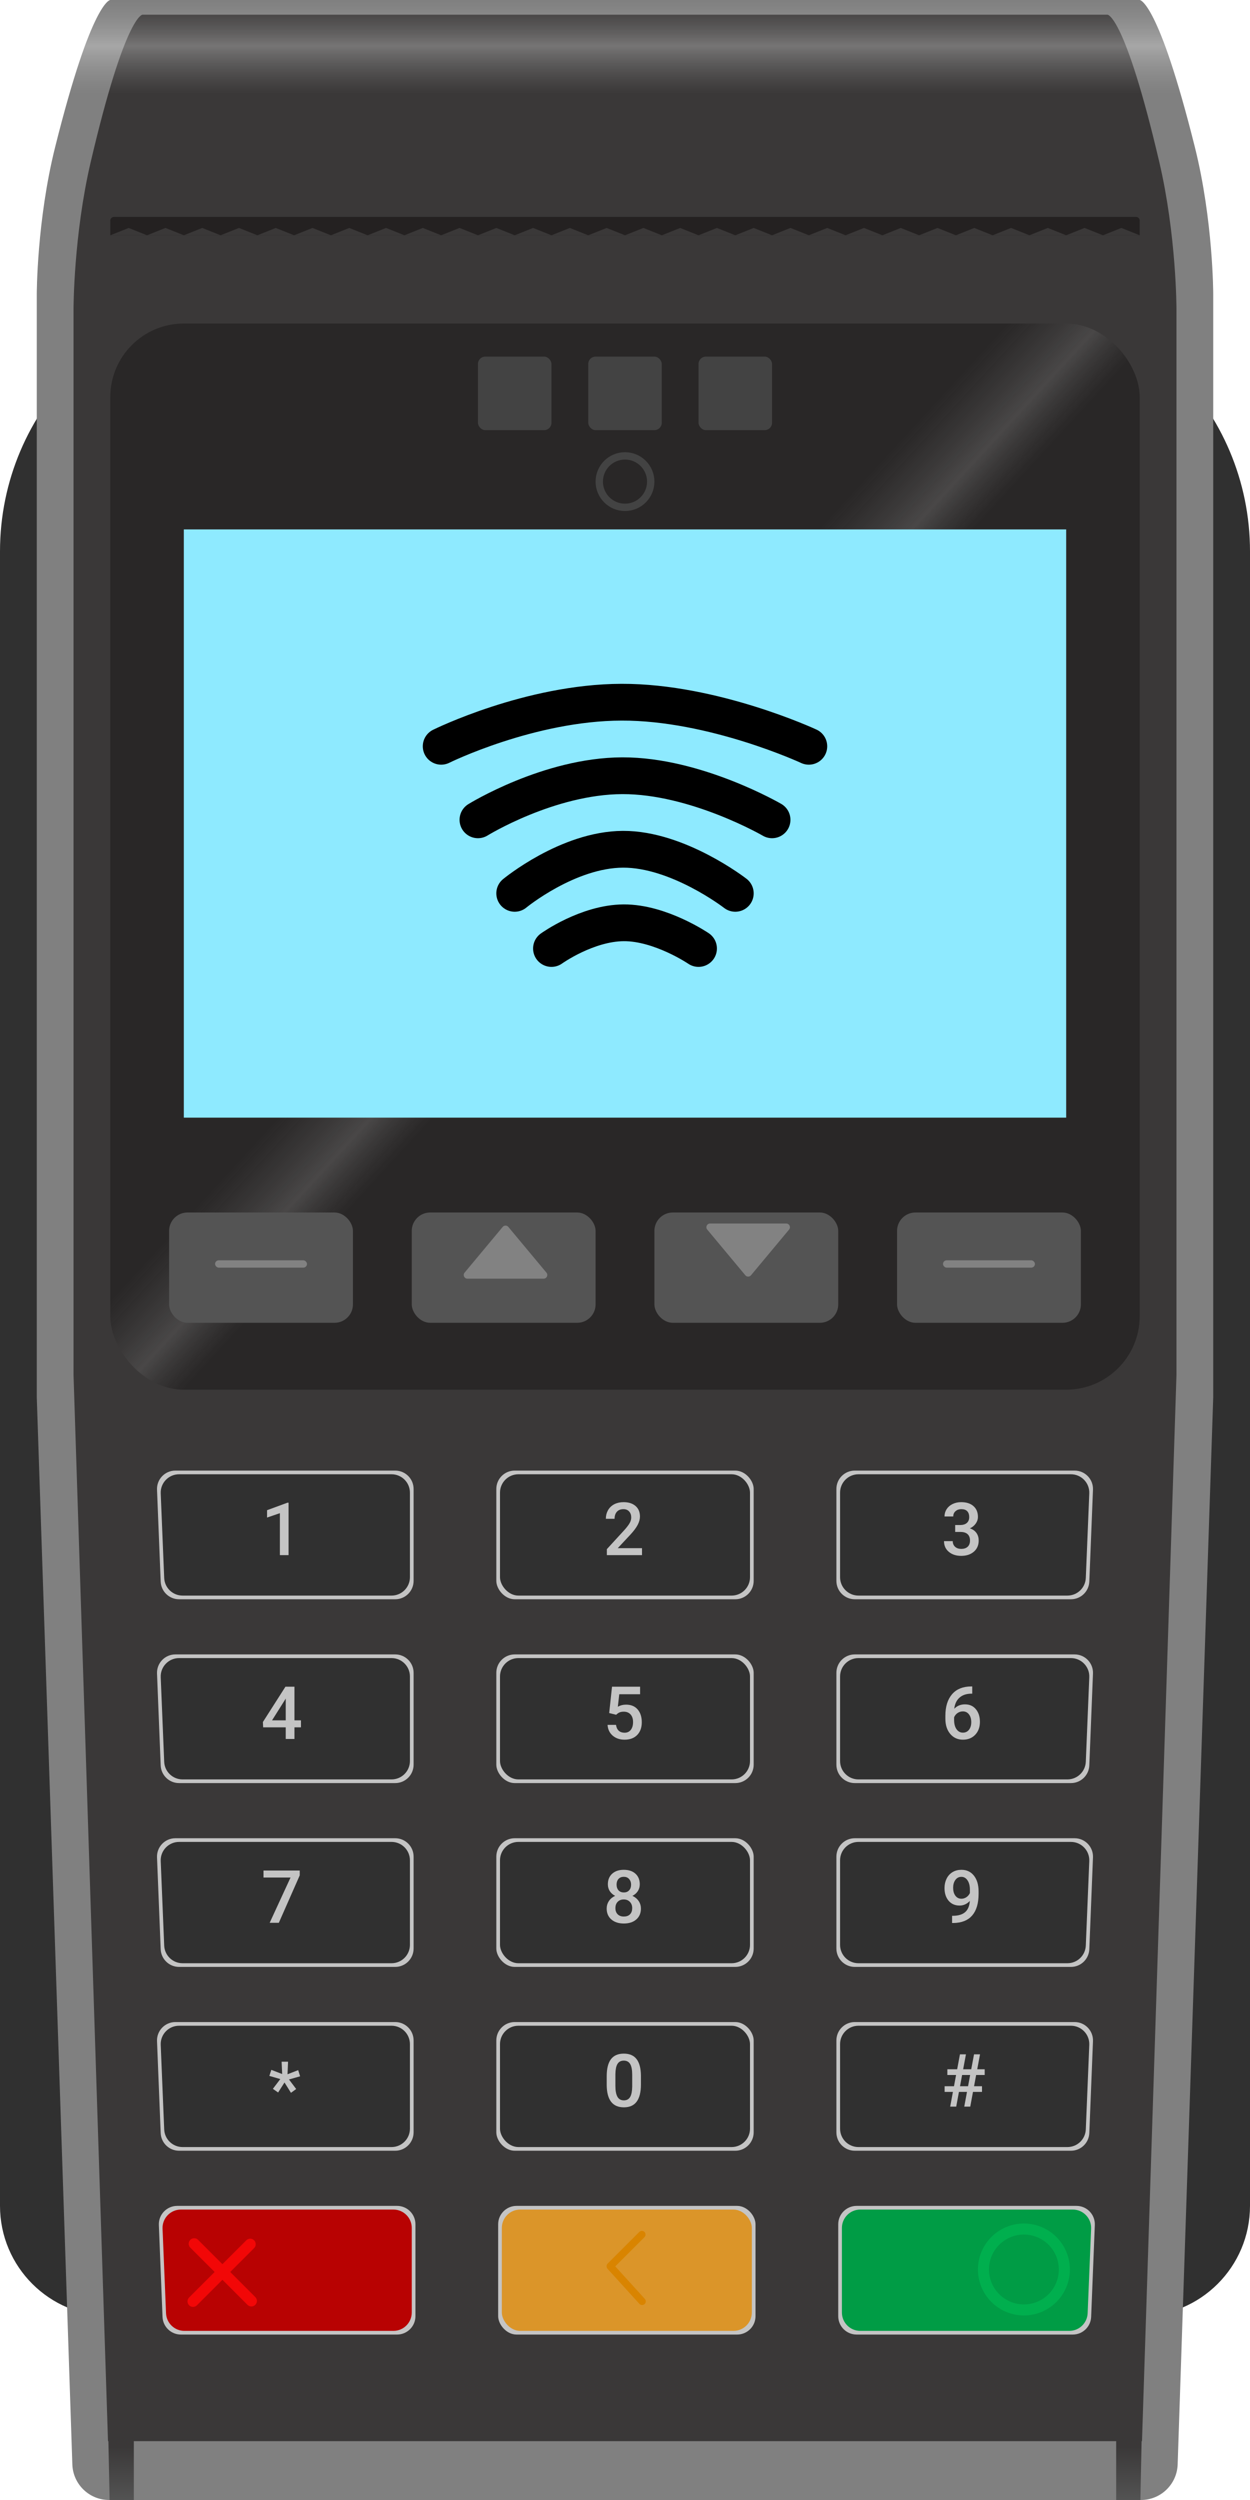 <svg width="340" height="680" viewBox="0 0 340 680" fill="none" xmlns="http://www.w3.org/2000/svg">
<path d="M0 150C0 111.34 31.34 80 70 80H270C308.66 80 340 111.34 340 150V600C340 616.569 326.569 630 310 630H30C13.431 630 0 616.569 0 600V150Z" fill="#303030"/>
<path fill-rule="evenodd" clip-rule="evenodd" d="M310 0H30C30 0 25 0 15 40C10 60 10 80 10 80V380L19.678 670.333C19.857 675.723 24.279 680 29.672 680H310.328C315.721 680 320.143 675.723 320.322 670.333L330 380V80C330 80 330 60 325 40C315 0 310 0 310 0Z" fill="#808080"/>
<g filter="url(#filter0_d)">
<path fill-rule="evenodd" clip-rule="evenodd" d="M301.25 0H38.75C38.75 0 34.062 0 24.688 40C20 60 20 80 20 80V370L29.375 660H310.625L320 370V80C320 80 320 60 315.312 40C305.938 0 301.25 0 301.25 0Z" fill="#3A3838"/>
</g>
<path fill-rule="evenodd" clip-rule="evenodd" d="M29.4 660H36.4V680H29.812L29.4 660ZM310.6 660H303.6V680H310.188L310.6 660Z" fill="url(#paint0_linear)"/>
<path d="M30 0H310C310 0 315 0 325 40C330 60 330 80 330 80H10C10 80 10 60 15 40C25 0 30 0 30 0Z" fill="url(#paint1_linear)" fill-opacity="0.55"/>
<rect x="30" y="88" width="280" height="290" rx="20" fill="#292727"/>
<rect x="30" y="88" width="280" height="290" rx="20" fill="url(#paint2_linear)" fill-opacity="0.25"/>
<rect x="50" y="144" width="240" height="160" fill="#8EEAFF"/>
<g filter="url(#filter1_di)">
<rect x="46" y="325" width="50" height="30" rx="5" fill="#545454"/>
</g>
<g filter="url(#filter2_d)">
<rect x="58.5" y="342" width="25" height="2" rx="1" fill="#828282"/>
</g>
<g filter="url(#filter3_di)">
<rect x="244" y="325" width="50" height="30" rx="5" fill="#545454"/>
</g>
<g filter="url(#filter4_d)">
<rect x="256.5" y="342" width="25" height="2" rx="1" fill="#828282"/>
</g>
<g filter="url(#filter5_di)">
<rect x="112" y="325" width="50" height="30" rx="5" fill="#545454"/>
</g>
<g filter="url(#filter6_d)">
<path d="M136.732 332.922C137.132 332.442 137.868 332.442 138.268 332.922L148.633 345.36C149.176 346.011 148.713 347 147.865 347H127.135C126.287 347 125.824 346.011 126.367 345.36L136.732 332.922Z" fill="#828282"/>
</g>
<g filter="url(#filter7_di)">
<rect x="178" y="325" width="50" height="30" rx="5" fill="#545454"/>
</g>
<g filter="url(#filter8_d)">
<path d="M204.268 346.078C203.868 346.558 203.132 346.558 202.732 346.078L192.367 333.64C191.824 332.989 192.287 332 193.135 332H213.865C214.713 332 215.176 332.989 214.633 333.64L204.268 346.078Z" fill="#828282"/>
</g>
<rect x="190" y="97" width="20" height="20" rx="2" fill="#434343"/>
<rect x="160" y="97" width="20" height="20" rx="2" fill="#434343"/>
<rect x="130" y="97" width="20" height="20" rx="2" fill="#434343"/>
<circle cx="170" cy="131" r="7" stroke="#434343" stroke-width="2"/>
<path d="M30 60C30 59.448 30.448 59 31 59H309C309.552 59 310 59.448 310 60V64H30V60Z" fill="#242121"/>
<path fill-rule="evenodd" clip-rule="evenodd" d="M40 64L35 62L30 64H40ZM50 64L45 62L40 64H50ZM60 64H50L55 62L60 64ZM70 64H60L65 62L70 64ZM80 64L75 62L70 64H80ZM90 64L85 62L80 64H90ZM100 64L95 62L90 64H100ZM110 64H100L105 62L110 64ZM120 64H110L115 62L120 64ZM130 64H120L125 62L130 64ZM140 64L135 62L130 64H140ZM150 64L145 62L140 64H150ZM160 64L155 62L150 64H160ZM170 64H160L165 62L170 64ZM180 64L175 62L170 64H180ZM190 64L185 62L180 64H190ZM200 64H190L195 62L200 64ZM210 64H200L205 62L210 64ZM220 64H210L215 62L220 64ZM230 64L225 62L220 64H230ZM240 64L235 62L230 64H240ZM250 64L245 62L240 64H250ZM260 64H250L255 62L260 64ZM270 64H260L265 62L270 64ZM280 64H270L275 62L280 64ZM290 64L285 62L280 64H290ZM300 64H290L295 62L300 64ZM300 64H310L305 62L300 64Z" fill="#3A3838"/>
<g filter="url(#filter9_d)">
<path d="M42.708 404.2C42.594 401.362 44.864 399 47.704 399H107.5C110.261 399 112.5 401.239 112.5 404V429C112.5 431.761 110.261 434 107.5 434H48.704C46.02 434 43.815 431.881 43.708 429.2L42.708 404.2Z" fill="#C4C4C4"/>
<path d="M43.715 405.206C43.597 402.366 45.868 400 48.71 400H106.5C109.261 400 111.5 402.239 111.5 405V428C111.5 430.761 109.261 433 106.5 433H49.658C46.977 433 44.773 430.885 44.662 428.206L43.715 405.206Z" fill="#303030"/>
</g>
<g filter="url(#filter10_d)">
<path d="M297.292 404.2C297.405 401.362 295.136 399 292.296 399H232.5C229.739 399 227.5 401.239 227.5 404V429C227.5 431.761 229.739 434 232.5 434H291.296C293.98 434 296.185 431.881 296.292 429.2L297.292 404.2Z" fill="#C4C4C4"/>
<path d="M296.285 405.206C296.402 402.366 294.132 400 291.29 400H233.5C230.739 400 228.5 402.239 228.5 405V428C228.5 430.761 230.739 433 233.5 433H290.342C293.023 433 295.227 430.885 295.338 428.206L296.285 405.206Z" fill="#303030"/>
</g>
<g filter="url(#filter11_d)">
<rect x="135" y="399" width="70" height="35" rx="5" fill="#C4C4C4"/>
<rect x="136" y="400" width="68" height="33" rx="5" fill="#303030"/>
</g>
<g filter="url(#filter12_d)">
<path d="M42.708 454.2C42.594 451.362 44.864 449 47.704 449H107.5C110.261 449 112.5 451.239 112.5 454V479C112.5 481.761 110.261 484 107.5 484H48.704C46.02 484 43.815 481.881 43.708 479.2L42.708 454.2Z" fill="#C4C4C4"/>
<path d="M43.715 455.206C43.597 452.366 45.868 450 48.71 450H106.5C109.261 450 111.5 452.239 111.5 455V478C111.5 480.761 109.261 483 106.5 483H49.658C46.977 483 44.773 480.885 44.662 478.206L43.715 455.206Z" fill="#303030"/>
</g>
<g filter="url(#filter13_d)">
<path d="M297.292 454.2C297.405 451.362 295.136 449 292.296 449H232.5C229.739 449 227.5 451.239 227.5 454V479C227.5 481.761 229.739 484 232.5 484H291.296C293.98 484 296.185 481.881 296.292 479.2L297.292 454.2Z" fill="#C4C4C4"/>
<path d="M296.285 455.206C296.402 452.366 294.132 450 291.29 450H233.5C230.739 450 228.5 452.239 228.5 455V478C228.5 480.761 230.739 483 233.5 483H290.342C293.023 483 295.227 480.885 295.338 478.206L296.285 455.206Z" fill="#303030"/>
</g>
<g filter="url(#filter14_d)">
<rect x="135" y="449" width="70" height="35" rx="5" fill="#C4C4C4"/>
<rect x="136" y="450" width="68" height="33" rx="5" fill="#303030"/>
</g>
<g filter="url(#filter15_d)">
<path d="M42.708 504.2C42.594 501.362 44.864 499 47.704 499H107.5C110.261 499 112.5 501.239 112.5 504V529C112.5 531.761 110.261 534 107.5 534H48.704C46.02 534 43.815 531.881 43.708 529.2L42.708 504.2Z" fill="#C4C4C4"/>
<path d="M43.715 505.206C43.597 502.366 45.868 500 48.71 500H106.5C109.261 500 111.5 502.239 111.5 505V528C111.5 530.761 109.261 533 106.5 533H49.658C46.977 533 44.773 530.885 44.662 528.206L43.715 505.206Z" fill="#303030"/>
</g>
<g filter="url(#filter16_d)">
<path d="M297.292 504.2C297.405 501.362 295.136 499 292.296 499H232.5C229.739 499 227.5 501.239 227.5 504V529C227.5 531.761 229.739 534 232.5 534H291.296C293.98 534 296.185 531.881 296.292 529.2L297.292 504.2Z" fill="#C4C4C4"/>
<path d="M296.285 505.206C296.402 502.366 294.132 500 291.29 500H233.5C230.739 500 228.5 502.239 228.5 505V528C228.5 530.761 230.739 533 233.5 533H290.342C293.023 533 295.227 530.885 295.338 528.206L296.285 505.206Z" fill="#303030"/>
</g>
<g filter="url(#filter17_d)">
<rect x="135" y="499" width="70" height="35" rx="5" fill="#C4C4C4"/>
<rect x="136" y="500" width="68" height="33" rx="5" fill="#303030"/>
</g>
<g filter="url(#filter18_d)">
<path d="M42.708 554.2C42.594 551.362 44.864 549 47.704 549H107.5C110.261 549 112.5 551.239 112.5 554V579C112.5 581.761 110.261 584 107.5 584H48.704C46.02 584 43.815 581.881 43.708 579.2L42.708 554.2Z" fill="#C4C4C4"/>
<path d="M43.715 555.206C43.597 552.366 45.868 550 48.71 550H106.5C109.261 550 111.5 552.239 111.5 555V578C111.5 580.761 109.261 583 106.5 583H49.658C46.977 583 44.773 580.885 44.662 578.206L43.715 555.206Z" fill="#303030"/>
</g>
<g filter="url(#filter19_d)">
<path d="M297.292 554.2C297.405 551.362 295.136 549 292.296 549H232.5C229.739 549 227.5 551.239 227.5 554V579C227.5 581.761 229.739 584 232.5 584H291.296C293.98 584 296.185 581.881 296.292 579.2L297.292 554.2Z" fill="#C4C4C4"/>
<path d="M296.285 555.206C296.402 552.366 294.132 550 291.29 550H233.5C230.739 550 228.5 552.239 228.5 555V578C228.5 580.761 230.739 583 233.5 583H290.342C293.023 583 295.227 580.885 295.338 578.206L296.285 555.206Z" fill="#303030"/>
</g>
<g filter="url(#filter20_d)">
<rect x="135" y="549" width="70" height="35" rx="5" fill="#C4C4C4"/>
<rect x="136" y="550" width="68" height="33" rx="5" fill="#303030"/>
</g>
<g filter="url(#filter21_d)">
<path d="M43.208 604.2C43.094 601.362 45.364 599 48.204 599H108C110.761 599 113 601.239 113 604V629C113 631.761 110.761 634 108 634H49.204C46.52 634 44.315 631.881 44.208 629.2L43.208 604.2Z" fill="#C4C4C4"/>
<path d="M44.215 605.206C44.097 602.366 46.368 600 49.21 600H107C109.761 600 112 602.239 112 605V628C112 630.761 109.761 633 107 633H50.158C47.477 633 45.273 630.885 45.162 628.206L44.215 605.206Z" fill="#B80202"/>
</g>
<g filter="url(#filter22_d)">
<path d="M297.792 604.2C297.905 601.362 295.636 599 292.796 599H233C230.239 599 228 601.239 228 604V629C228 631.761 230.239 634 233 634H291.796C294.48 634 296.685 631.881 296.792 629.2L297.792 604.2Z" fill="#C4C4C4"/>
<path d="M296.785 605.206C296.902 602.366 294.632 600 291.79 600H234C231.239 600 229 602.239 229 605V628C229 630.761 231.239 633 234 633H290.842C293.523 633 295.727 630.885 295.838 628.206L296.785 605.206Z" fill="#009C45"/>
</g>
<g filter="url(#filter23_d)">
<rect x="135.5" y="599" width="70" height="35" rx="5" fill="#C4C4C4"/>
<rect x="136.5" y="600" width="68" height="33" rx="5" fill="#DB9529"/>
</g>
<path d="M78.49 423H76.127V411.584L72.641 412.775V410.773L78.188 408.732H78.49V423Z" fill="#C4C4C4"/>
<path d="M174.625 423H165.064V421.369L169.801 416.203C170.484 415.441 170.969 414.807 171.256 414.299C171.549 413.785 171.695 413.27 171.695 412.756C171.695 412.079 171.503 411.532 171.119 411.115C170.742 410.699 170.23 410.49 169.586 410.49C168.818 410.49 168.222 410.725 167.799 411.193C167.376 411.662 167.164 412.303 167.164 413.117H164.791C164.791 412.251 164.986 411.473 165.377 410.783C165.774 410.087 166.337 409.546 167.066 409.162C167.802 408.778 168.648 408.586 169.605 408.586C170.986 408.586 172.073 408.934 172.867 409.631C173.668 410.321 174.068 411.278 174.068 412.502C174.068 413.212 173.867 413.957 173.463 414.738C173.066 415.513 172.411 416.395 171.5 417.385L168.023 421.105H174.625V423Z" fill="#C4C4C4"/>
<path d="M259.809 414.807H261.254C261.983 414.8 262.559 414.611 262.982 414.24C263.412 413.869 263.627 413.332 263.627 412.629C263.627 411.952 263.448 411.428 263.09 411.057C262.738 410.679 262.198 410.49 261.469 410.49C260.831 410.49 260.307 410.676 259.896 411.047C259.486 411.411 259.281 411.89 259.281 412.482H256.908C256.908 411.753 257.1 411.089 257.484 410.49C257.875 409.891 258.415 409.426 259.105 409.094C259.802 408.755 260.58 408.586 261.439 408.586C262.859 408.586 263.972 408.944 264.779 409.66C265.593 410.37 266 411.359 266 412.629C266 413.267 265.795 413.869 265.385 414.436C264.981 414.995 264.457 415.419 263.812 415.705C264.594 415.972 265.186 416.392 265.59 416.965C266 417.538 266.205 418.221 266.205 419.016C266.205 420.292 265.766 421.307 264.887 422.062C264.014 422.818 262.865 423.195 261.439 423.195C260.072 423.195 258.952 422.831 258.08 422.102C257.208 421.372 256.771 420.402 256.771 419.191H259.145C259.145 419.816 259.353 420.324 259.77 420.715C260.193 421.105 260.759 421.301 261.469 421.301C262.204 421.301 262.784 421.105 263.207 420.715C263.63 420.324 263.842 419.758 263.842 419.016C263.842 418.267 263.62 417.691 263.178 417.287C262.735 416.883 262.077 416.682 261.205 416.682H259.809V414.807Z" fill="#C4C4C4"/>
<path d="M80.092 467.932H81.859V469.836H80.092V473H77.719V469.836H71.576L71.508 468.391L77.641 458.781H80.092V467.932ZM73.998 467.932H77.719V461.994L77.543 462.307L73.998 467.932Z" fill="#C4C4C4"/>
<path d="M165.699 465.949L166.471 458.781H174.107V460.832H168.443L168.053 464.23C168.71 463.853 169.452 463.664 170.279 463.664C171.633 463.664 172.685 464.097 173.434 464.963C174.189 465.829 174.566 466.994 174.566 468.459C174.566 469.904 174.15 471.057 173.316 471.916C172.483 472.769 171.34 473.195 169.889 473.195C168.587 473.195 167.506 472.827 166.646 472.092C165.794 471.35 165.331 470.373 165.26 469.162H167.555C167.646 469.852 167.893 470.383 168.297 470.754C168.701 471.118 169.228 471.301 169.879 471.301C170.608 471.301 171.174 471.04 171.578 470.52C171.988 469.999 172.193 469.289 172.193 468.391C172.193 467.525 171.969 466.841 171.52 466.34C171.07 465.832 170.452 465.578 169.664 465.578C169.234 465.578 168.87 465.637 168.57 465.754C168.271 465.865 167.945 466.086 167.594 466.418L165.699 465.949Z" fill="#C4C4C4"/>
<path d="M264.447 458.713V460.676H264.154C262.826 460.695 261.765 461.06 260.971 461.77C260.176 462.479 259.704 463.485 259.555 464.787C260.316 463.986 261.29 463.586 262.475 463.586C263.731 463.586 264.721 464.029 265.443 464.914C266.173 465.799 266.537 466.942 266.537 468.342C266.537 469.787 266.111 470.959 265.258 471.857C264.411 472.749 263.298 473.195 261.918 473.195C260.499 473.195 259.346 472.671 258.461 471.623C257.582 470.575 257.143 469.201 257.143 467.502V466.691C257.143 464.198 257.748 462.245 258.959 460.832C260.176 459.419 261.924 458.713 264.203 458.713H264.447ZM261.898 465.5C261.378 465.5 260.899 465.646 260.463 465.939C260.033 466.232 259.717 466.623 259.516 467.111V467.834C259.516 468.889 259.737 469.729 260.18 470.354C260.622 470.972 261.195 471.281 261.898 471.281C262.602 471.281 263.158 471.018 263.568 470.49C263.979 469.963 264.184 469.27 264.184 468.41C264.184 467.551 263.975 466.851 263.559 466.311C263.142 465.77 262.589 465.5 261.898 465.5Z" fill="#C4C4C4"/>
<path d="M81.527 510.1L75.844 523H73.353L79.027 510.686H71.674V508.781H81.527V510.1Z" fill="#C4C4C4"/>
<path d="M174.02 512.531C174.02 513.228 173.84 513.85 173.482 514.396C173.124 514.937 172.636 515.363 172.018 515.676C172.76 516.021 173.329 516.493 173.727 517.092C174.13 517.691 174.332 518.368 174.332 519.123C174.332 520.373 173.909 521.366 173.062 522.102C172.216 522.831 171.09 523.195 169.684 523.195C168.271 523.195 167.138 522.827 166.285 522.092C165.439 521.356 165.016 520.367 165.016 519.123C165.016 518.361 165.217 517.678 165.621 517.072C166.025 516.467 166.591 516.001 167.32 515.676C166.708 515.363 166.223 514.937 165.865 514.396C165.514 513.85 165.338 513.228 165.338 512.531C165.338 511.32 165.729 510.36 166.51 509.65C167.291 508.941 168.346 508.586 169.674 508.586C171.008 508.586 172.066 508.941 172.848 509.65C173.629 510.36 174.02 511.32 174.02 512.531ZM171.959 519.006C171.959 518.303 171.747 517.736 171.324 517.307C170.908 516.87 170.354 516.652 169.664 516.652C168.974 516.652 168.421 516.867 168.004 517.297C167.594 517.727 167.389 518.296 167.389 519.006C167.389 519.702 167.59 520.259 167.994 520.676C168.404 521.092 168.967 521.301 169.684 521.301C170.4 521.301 170.956 521.099 171.354 520.695C171.757 520.292 171.959 519.729 171.959 519.006ZM171.656 512.619C171.656 512.001 171.477 511.493 171.119 511.096C170.761 510.692 170.279 510.49 169.674 510.49C169.068 510.49 168.59 510.682 168.238 511.066C167.887 511.444 167.711 511.962 167.711 512.619C167.711 513.27 167.887 513.788 168.238 514.172C168.596 514.556 169.078 514.748 169.684 514.748C170.289 514.748 170.768 514.556 171.119 514.172C171.477 513.788 171.656 513.27 171.656 512.619Z" fill="#C4C4C4"/>
<path d="M263.793 517.053C262.999 517.893 262.071 518.312 261.01 518.312C259.76 518.312 258.764 517.876 258.021 517.004C257.279 516.125 256.908 514.973 256.908 513.547C256.908 512.609 257.097 511.76 257.475 510.998C257.852 510.236 258.389 509.644 259.086 509.221C259.783 508.798 260.59 508.586 261.508 508.586C262.94 508.586 264.076 509.12 264.916 510.188C265.756 511.255 266.176 512.684 266.176 514.475V515.139C266.176 517.704 265.596 519.66 264.438 521.008C263.279 522.355 261.55 523.039 259.252 523.059H258.969V521.096H259.311C260.71 521.076 261.785 520.741 262.533 520.09C263.282 519.432 263.702 518.42 263.793 517.053ZM261.508 516.457C261.983 516.457 262.429 516.32 262.846 516.047C263.262 515.773 263.585 515.396 263.812 514.914V513.986C263.812 512.938 263.598 512.095 263.168 511.457C262.738 510.819 262.182 510.5 261.498 510.5C260.814 510.5 260.268 510.783 259.857 511.35C259.454 511.91 259.252 512.619 259.252 513.479C259.252 514.37 259.457 515.09 259.867 515.637C260.277 516.184 260.824 516.457 261.508 516.457Z" fill="#C4C4C4"/>
<path d="M76.242 565.508L73.264 564.648L73.801 562.998L76.75 564.141L76.603 560.781H78.352L78.205 564.199L81.106 563.076L81.633 564.756L78.606 565.615L80.559 568.213L79.143 569.248L77.385 566.436L75.647 569.16L74.221 568.164L76.242 565.508Z" fill="#C4C4C4"/>
<path d="M174.332 567.014C174.332 569.058 173.948 570.601 173.18 571.643C172.418 572.678 171.256 573.195 169.693 573.195C168.157 573.195 166.998 572.691 166.217 571.682C165.442 570.666 165.045 569.165 165.025 567.18V564.719C165.025 562.674 165.406 561.141 166.168 560.119C166.936 559.097 168.105 558.586 169.674 558.586C171.23 558.586 172.389 559.084 173.15 560.08C173.919 561.076 174.312 562.567 174.332 564.553V567.014ZM171.959 564.357C171.959 563.023 171.777 562.046 171.412 561.428C171.048 560.803 170.468 560.49 169.674 560.49C168.899 560.49 168.329 560.786 167.965 561.379C167.6 561.965 167.408 562.883 167.389 564.133V567.355C167.389 568.684 167.574 569.673 167.945 570.324C168.316 570.975 168.899 571.301 169.693 571.301C170.455 571.301 171.018 571.001 171.383 570.402C171.747 569.797 171.939 568.853 171.959 567.57V564.357Z" fill="#C4C4C4"/>
<path d="M263.021 568.996H260.834L260.092 573H258.451L259.193 568.996H256.938V567.453H259.486L260.053 564.396H257.68V562.844H260.346L261.107 558.781H262.738L261.977 562.844H264.174L264.936 558.781H266.566L265.805 562.844H267.836V564.396H265.512L264.945 567.453H267.104V568.996H264.652L263.91 573H262.279L263.021 568.996ZM261.127 567.453H263.314L263.881 564.396H261.693L261.127 567.453Z" fill="#C4C4C4"/>
<g filter="url(#filter24_d)">
<path fill-rule="evenodd" clip-rule="evenodd" d="M67.318 626.117C67.904 626.703 68.854 626.703 69.439 626.117C70.025 625.531 70.025 624.581 69.439 623.996L62.621 617.178L69.117 610.682C69.703 610.096 69.703 609.146 69.117 608.561C68.531 607.975 67.582 607.975 66.996 608.561L60.5 615.056L53.883 608.439C53.297 607.854 52.347 607.854 51.762 608.439C51.176 609.025 51.176 609.975 51.762 610.561L58.379 617.178L51.439 624.117C50.854 624.703 50.854 625.653 51.439 626.238C52.025 626.824 52.975 626.824 53.561 626.238L60.5 619.299L67.318 626.117Z" fill="#F20707"/>
</g>
<g filter="url(#filter25_d)">
<path fill-rule="evenodd" clip-rule="evenodd" d="M175.295 607.707C175.685 607.317 175.685 606.683 175.295 606.293C174.904 605.902 174.271 605.902 173.88 606.293L165.295 614.879C165.097 615.076 164.999 615.336 165.002 615.596C164.987 615.854 165.072 616.119 165.26 616.326L173.915 625.846C174.286 626.255 174.919 626.285 175.327 625.913C175.736 625.542 175.766 624.909 175.395 624.501L167.35 615.652L175.295 607.707Z" fill="#D98400"/>
</g>
<g filter="url(#filter26_d)">
<circle cx="278.5" cy="616.5" r="11" stroke="#00AF4E" stroke-width="3"/>
</g>
<path d="M140 242.992C140 242.992 154.448 231.067 169.448 231C184.448 230.934 200 242.992 200 242.992" stroke="black" stroke-width="10" stroke-linecap="round"/>
<path d="M150 257.992C150 257.992 159.632 251.068 169.632 251.001C179.632 250.936 190 257.992 190 257.992" stroke="black" stroke-width="10" stroke-linecap="round"/>
<path d="M120 202.992C120 202.992 144.08 191.067 169.08 191C194.08 190.934 220 202.992 220 202.992" stroke="black" stroke-width="10" stroke-linecap="round"/>
<path d="M130 222.992C130 222.992 149.264 211.067 169.264 211C189.264 210.934 210 222.992 210 222.992" stroke="black" stroke-width="10" stroke-linecap="round"/>
<defs>
<filter id="filter0_d" x="16" y="0" width="308" height="668" filterUnits="userSpaceOnUse" color-interpolation-filters="sRGB">
<feFlood flood-opacity="0" result="BackgroundImageFix"/>
<feColorMatrix in="SourceAlpha" type="matrix" values="0 0 0 0 0 0 0 0 0 0 0 0 0 0 0 0 0 0 127 0"/>
<feOffset dy="4"/>
<feGaussianBlur stdDeviation="2"/>
<feColorMatrix type="matrix" values="0 0 0 0 0 0 0 0 0 0 0 0 0 0 0 0 0 0 0.25 0"/>
<feBlend mode="normal" in2="BackgroundImageFix" result="effect1_dropShadow"/>
<feBlend mode="normal" in="SourceGraphic" in2="effect1_dropShadow" result="shape"/>
</filter>
<filter id="filter1_di" x="42" y="325" width="58" height="38" filterUnits="userSpaceOnUse" color-interpolation-filters="sRGB">
<feFlood flood-opacity="0" result="BackgroundImageFix"/>
<feColorMatrix in="SourceAlpha" type="matrix" values="0 0 0 0 0 0 0 0 0 0 0 0 0 0 0 0 0 0 127 0"/>
<feOffset dy="4"/>
<feGaussianBlur stdDeviation="2"/>
<feColorMatrix type="matrix" values="0 0 0 0 0 0 0 0 0 0 0 0 0 0 0 0 0 0 0.25 0"/>
<feBlend mode="normal" in2="BackgroundImageFix" result="effect1_dropShadow"/>
<feBlend mode="normal" in="SourceGraphic" in2="effect1_dropShadow" result="shape"/>
<feColorMatrix in="SourceAlpha" type="matrix" values="0 0 0 0 0 0 0 0 0 0 0 0 0 0 0 0 0 0 127 0" result="hardAlpha"/>
<feOffset dy="0.8"/>
<feGaussianBlur stdDeviation="1"/>
<feComposite in2="hardAlpha" operator="arithmetic" k2="-1" k3="1"/>
<feColorMatrix type="matrix" values="0 0 0 0 1 0 0 0 0 1 0 0 0 0 1 0 0 0 1 0"/>
<feBlend mode="normal" in2="shape" result="effect2_innerShadow"/>
</filter>
<filter id="filter2_d" x="56.5" y="340.8" width="29" height="6" filterUnits="userSpaceOnUse" color-interpolation-filters="sRGB">
<feFlood flood-opacity="0" result="BackgroundImageFix"/>
<feColorMatrix in="SourceAlpha" type="matrix" values="0 0 0 0 0 0 0 0 0 0 0 0 0 0 0 0 0 0 127 0"/>
<feOffset dy="0.8"/>
<feGaussianBlur stdDeviation="1"/>
<feColorMatrix type="matrix" values="0 0 0 0 0 0 0 0 0 0 0 0 0 0 0 0 0 0 1 0"/>
<feBlend mode="normal" in2="BackgroundImageFix" result="effect1_dropShadow"/>
<feBlend mode="normal" in="SourceGraphic" in2="effect1_dropShadow" result="shape"/>
</filter>
<filter id="filter3_di" x="240" y="325" width="58" height="38" filterUnits="userSpaceOnUse" color-interpolation-filters="sRGB">
<feFlood flood-opacity="0" result="BackgroundImageFix"/>
<feColorMatrix in="SourceAlpha" type="matrix" values="0 0 0 0 0 0 0 0 0 0 0 0 0 0 0 0 0 0 127 0"/>
<feOffset dy="4"/>
<feGaussianBlur stdDeviation="2"/>
<feColorMatrix type="matrix" values="0 0 0 0 0 0 0 0 0 0 0 0 0 0 0 0 0 0 0.25 0"/>
<feBlend mode="normal" in2="BackgroundImageFix" result="effect1_dropShadow"/>
<feBlend mode="normal" in="SourceGraphic" in2="effect1_dropShadow" result="shape"/>
<feColorMatrix in="SourceAlpha" type="matrix" values="0 0 0 0 0 0 0 0 0 0 0 0 0 0 0 0 0 0 127 0" result="hardAlpha"/>
<feOffset dy="0.8"/>
<feGaussianBlur stdDeviation="1"/>
<feComposite in2="hardAlpha" operator="arithmetic" k2="-1" k3="1"/>
<feColorMatrix type="matrix" values="0 0 0 0 1 0 0 0 0 1 0 0 0 0 1 0 0 0 1 0"/>
<feBlend mode="normal" in2="shape" result="effect2_innerShadow"/>
</filter>
<filter id="filter4_d" x="254.5" y="340.8" width="29" height="6" filterUnits="userSpaceOnUse" color-interpolation-filters="sRGB">
<feFlood flood-opacity="0" result="BackgroundImageFix"/>
<feColorMatrix in="SourceAlpha" type="matrix" values="0 0 0 0 0 0 0 0 0 0 0 0 0 0 0 0 0 0 127 0"/>
<feOffset dy="0.8"/>
<feGaussianBlur stdDeviation="1"/>
<feColorMatrix type="matrix" values="0 0 0 0 0 0 0 0 0 0 0 0 0 0 0 0 0 0 1 0"/>
<feBlend mode="normal" in2="BackgroundImageFix" result="effect1_dropShadow"/>
<feBlend mode="normal" in="SourceGraphic" in2="effect1_dropShadow" result="shape"/>
</filter>
<filter id="filter5_di" x="108" y="325" width="58" height="38" filterUnits="userSpaceOnUse" color-interpolation-filters="sRGB">
<feFlood flood-opacity="0" result="BackgroundImageFix"/>
<feColorMatrix in="SourceAlpha" type="matrix" values="0 0 0 0 0 0 0 0 0 0 0 0 0 0 0 0 0 0 127 0"/>
<feOffset dy="4"/>
<feGaussianBlur stdDeviation="2"/>
<feColorMatrix type="matrix" values="0 0 0 0 0 0 0 0 0 0 0 0 0 0 0 0 0 0 0.25 0"/>
<feBlend mode="normal" in2="BackgroundImageFix" result="effect1_dropShadow"/>
<feBlend mode="normal" in="SourceGraphic" in2="effect1_dropShadow" result="shape"/>
<feColorMatrix in="SourceAlpha" type="matrix" values="0 0 0 0 0 0 0 0 0 0 0 0 0 0 0 0 0 0 127 0" result="hardAlpha"/>
<feOffset dy="0.8"/>
<feGaussianBlur stdDeviation="1"/>
<feComposite in2="hardAlpha" operator="arithmetic" k2="-1" k3="1"/>
<feColorMatrix type="matrix" values="0 0 0 0 1 0 0 0 0 1 0 0 0 0 1 0 0 0 1 0"/>
<feBlend mode="normal" in2="shape" result="effect2_innerShadow"/>
</filter>
<filter id="filter6_d" x="124.133" y="331.362" width="26.734" height="18.438" filterUnits="userSpaceOnUse" color-interpolation-filters="sRGB">
<feFlood flood-opacity="0" result="BackgroundImageFix"/>
<feColorMatrix in="SourceAlpha" type="matrix" values="0 0 0 0 0 0 0 0 0 0 0 0 0 0 0 0 0 0 127 0"/>
<feOffset dy="0.8"/>
<feGaussianBlur stdDeviation="1"/>
<feColorMatrix type="matrix" values="0 0 0 0 0 0 0 0 0 0 0 0 0 0 0 0 0 0 1 0"/>
<feBlend mode="normal" in2="BackgroundImageFix" result="effect1_dropShadow"/>
<feBlend mode="normal" in="SourceGraphic" in2="effect1_dropShadow" result="shape"/>
</filter>
<filter id="filter7_di" x="174" y="325" width="58" height="38" filterUnits="userSpaceOnUse" color-interpolation-filters="sRGB">
<feFlood flood-opacity="0" result="BackgroundImageFix"/>
<feColorMatrix in="SourceAlpha" type="matrix" values="0 0 0 0 0 0 0 0 0 0 0 0 0 0 0 0 0 0 127 0"/>
<feOffset dy="4"/>
<feGaussianBlur stdDeviation="2"/>
<feColorMatrix type="matrix" values="0 0 0 0 0 0 0 0 0 0 0 0 0 0 0 0 0 0 0.25 0"/>
<feBlend mode="normal" in2="BackgroundImageFix" result="effect1_dropShadow"/>
<feBlend mode="normal" in="SourceGraphic" in2="effect1_dropShadow" result="shape"/>
<feColorMatrix in="SourceAlpha" type="matrix" values="0 0 0 0 0 0 0 0 0 0 0 0 0 0 0 0 0 0 127 0" result="hardAlpha"/>
<feOffset dy="0.8"/>
<feGaussianBlur stdDeviation="1"/>
<feComposite in2="hardAlpha" operator="arithmetic" k2="-1" k3="1"/>
<feColorMatrix type="matrix" values="0 0 0 0 1 0 0 0 0 1 0 0 0 0 1 0 0 0 1 0"/>
<feBlend mode="normal" in2="shape" result="effect2_innerShadow"/>
</filter>
<filter id="filter8_d" x="190.133" y="330.8" width="26.734" height="18.438" filterUnits="userSpaceOnUse" color-interpolation-filters="sRGB">
<feFlood flood-opacity="0" result="BackgroundImageFix"/>
<feColorMatrix in="SourceAlpha" type="matrix" values="0 0 0 0 0 0 0 0 0 0 0 0 0 0 0 0 0 0 127 0"/>
<feOffset dy="0.8"/>
<feGaussianBlur stdDeviation="1"/>
<feColorMatrix type="matrix" values="0 0 0 0 0 0 0 0 0 0 0 0 0 0 0 0 0 0 1 0"/>
<feBlend mode="normal" in2="BackgroundImageFix" result="effect1_dropShadow"/>
<feBlend mode="normal" in="SourceGraphic" in2="effect1_dropShadow" result="shape"/>
</filter>
<filter id="filter9_d" x="40.704" y="398" width="73.796" height="39" filterUnits="userSpaceOnUse" color-interpolation-filters="sRGB">
<feFlood flood-opacity="0" result="BackgroundImageFix"/>
<feColorMatrix in="SourceAlpha" type="matrix" values="0 0 0 0 0 0 0 0 0 0 0 0 0 0 0 0 0 0 127 0"/>
<feOffset dy="1"/>
<feGaussianBlur stdDeviation="1"/>
<feColorMatrix type="matrix" values="0 0 0 0 0 0 0 0 0 0 0 0 0 0 0 0 0 0 1 0"/>
<feBlend mode="normal" in2="BackgroundImageFix" result="effect1_dropShadow"/>
<feBlend mode="normal" in="SourceGraphic" in2="effect1_dropShadow" result="shape"/>
</filter>
<filter id="filter10_d" x="225.5" y="398" width="73.796" height="39" filterUnits="userSpaceOnUse" color-interpolation-filters="sRGB">
<feFlood flood-opacity="0" result="BackgroundImageFix"/>
<feColorMatrix in="SourceAlpha" type="matrix" values="0 0 0 0 0 0 0 0 0 0 0 0 0 0 0 0 0 0 127 0"/>
<feOffset dy="1"/>
<feGaussianBlur stdDeviation="1"/>
<feColorMatrix type="matrix" values="0 0 0 0 0 0 0 0 0 0 0 0 0 0 0 0 0 0 1 0"/>
<feBlend mode="normal" in2="BackgroundImageFix" result="effect1_dropShadow"/>
<feBlend mode="normal" in="SourceGraphic" in2="effect1_dropShadow" result="shape"/>
</filter>
<filter id="filter11_d" x="133" y="398" width="74" height="39" filterUnits="userSpaceOnUse" color-interpolation-filters="sRGB">
<feFlood flood-opacity="0" result="BackgroundImageFix"/>
<feColorMatrix in="SourceAlpha" type="matrix" values="0 0 0 0 0 0 0 0 0 0 0 0 0 0 0 0 0 0 127 0"/>
<feOffset dy="1"/>
<feGaussianBlur stdDeviation="1"/>
<feColorMatrix type="matrix" values="0 0 0 0 0 0 0 0 0 0 0 0 0 0 0 0 0 0 1 0"/>
<feBlend mode="normal" in2="BackgroundImageFix" result="effect1_dropShadow"/>
<feBlend mode="normal" in="SourceGraphic" in2="effect1_dropShadow" result="shape"/>
</filter>
<filter id="filter12_d" x="40.704" y="448" width="73.796" height="39" filterUnits="userSpaceOnUse" color-interpolation-filters="sRGB">
<feFlood flood-opacity="0" result="BackgroundImageFix"/>
<feColorMatrix in="SourceAlpha" type="matrix" values="0 0 0 0 0 0 0 0 0 0 0 0 0 0 0 0 0 0 127 0"/>
<feOffset dy="1"/>
<feGaussianBlur stdDeviation="1"/>
<feColorMatrix type="matrix" values="0 0 0 0 0 0 0 0 0 0 0 0 0 0 0 0 0 0 1 0"/>
<feBlend mode="normal" in2="BackgroundImageFix" result="effect1_dropShadow"/>
<feBlend mode="normal" in="SourceGraphic" in2="effect1_dropShadow" result="shape"/>
</filter>
<filter id="filter13_d" x="225.5" y="448" width="73.796" height="39" filterUnits="userSpaceOnUse" color-interpolation-filters="sRGB">
<feFlood flood-opacity="0" result="BackgroundImageFix"/>
<feColorMatrix in="SourceAlpha" type="matrix" values="0 0 0 0 0 0 0 0 0 0 0 0 0 0 0 0 0 0 127 0"/>
<feOffset dy="1"/>
<feGaussianBlur stdDeviation="1"/>
<feColorMatrix type="matrix" values="0 0 0 0 0 0 0 0 0 0 0 0 0 0 0 0 0 0 1 0"/>
<feBlend mode="normal" in2="BackgroundImageFix" result="effect1_dropShadow"/>
<feBlend mode="normal" in="SourceGraphic" in2="effect1_dropShadow" result="shape"/>
</filter>
<filter id="filter14_d" x="133" y="448" width="74" height="39" filterUnits="userSpaceOnUse" color-interpolation-filters="sRGB">
<feFlood flood-opacity="0" result="BackgroundImageFix"/>
<feColorMatrix in="SourceAlpha" type="matrix" values="0 0 0 0 0 0 0 0 0 0 0 0 0 0 0 0 0 0 127 0"/>
<feOffset dy="1"/>
<feGaussianBlur stdDeviation="1"/>
<feColorMatrix type="matrix" values="0 0 0 0 0 0 0 0 0 0 0 0 0 0 0 0 0 0 1 0"/>
<feBlend mode="normal" in2="BackgroundImageFix" result="effect1_dropShadow"/>
<feBlend mode="normal" in="SourceGraphic" in2="effect1_dropShadow" result="shape"/>
</filter>
<filter id="filter15_d" x="40.704" y="498" width="73.796" height="39" filterUnits="userSpaceOnUse" color-interpolation-filters="sRGB">
<feFlood flood-opacity="0" result="BackgroundImageFix"/>
<feColorMatrix in="SourceAlpha" type="matrix" values="0 0 0 0 0 0 0 0 0 0 0 0 0 0 0 0 0 0 127 0"/>
<feOffset dy="1"/>
<feGaussianBlur stdDeviation="1"/>
<feColorMatrix type="matrix" values="0 0 0 0 0 0 0 0 0 0 0 0 0 0 0 0 0 0 1 0"/>
<feBlend mode="normal" in2="BackgroundImageFix" result="effect1_dropShadow"/>
<feBlend mode="normal" in="SourceGraphic" in2="effect1_dropShadow" result="shape"/>
</filter>
<filter id="filter16_d" x="225.5" y="498" width="73.796" height="39" filterUnits="userSpaceOnUse" color-interpolation-filters="sRGB">
<feFlood flood-opacity="0" result="BackgroundImageFix"/>
<feColorMatrix in="SourceAlpha" type="matrix" values="0 0 0 0 0 0 0 0 0 0 0 0 0 0 0 0 0 0 127 0"/>
<feOffset dy="1"/>
<feGaussianBlur stdDeviation="1"/>
<feColorMatrix type="matrix" values="0 0 0 0 0 0 0 0 0 0 0 0 0 0 0 0 0 0 1 0"/>
<feBlend mode="normal" in2="BackgroundImageFix" result="effect1_dropShadow"/>
<feBlend mode="normal" in="SourceGraphic" in2="effect1_dropShadow" result="shape"/>
</filter>
<filter id="filter17_d" x="133" y="498" width="74" height="39" filterUnits="userSpaceOnUse" color-interpolation-filters="sRGB">
<feFlood flood-opacity="0" result="BackgroundImageFix"/>
<feColorMatrix in="SourceAlpha" type="matrix" values="0 0 0 0 0 0 0 0 0 0 0 0 0 0 0 0 0 0 127 0"/>
<feOffset dy="1"/>
<feGaussianBlur stdDeviation="1"/>
<feColorMatrix type="matrix" values="0 0 0 0 0 0 0 0 0 0 0 0 0 0 0 0 0 0 1 0"/>
<feBlend mode="normal" in2="BackgroundImageFix" result="effect1_dropShadow"/>
<feBlend mode="normal" in="SourceGraphic" in2="effect1_dropShadow" result="shape"/>
</filter>
<filter id="filter18_d" x="40.704" y="548" width="73.796" height="39" filterUnits="userSpaceOnUse" color-interpolation-filters="sRGB">
<feFlood flood-opacity="0" result="BackgroundImageFix"/>
<feColorMatrix in="SourceAlpha" type="matrix" values="0 0 0 0 0 0 0 0 0 0 0 0 0 0 0 0 0 0 127 0"/>
<feOffset dy="1"/>
<feGaussianBlur stdDeviation="1"/>
<feColorMatrix type="matrix" values="0 0 0 0 0 0 0 0 0 0 0 0 0 0 0 0 0 0 1 0"/>
<feBlend mode="normal" in2="BackgroundImageFix" result="effect1_dropShadow"/>
<feBlend mode="normal" in="SourceGraphic" in2="effect1_dropShadow" result="shape"/>
</filter>
<filter id="filter19_d" x="225.5" y="548" width="73.796" height="39" filterUnits="userSpaceOnUse" color-interpolation-filters="sRGB">
<feFlood flood-opacity="0" result="BackgroundImageFix"/>
<feColorMatrix in="SourceAlpha" type="matrix" values="0 0 0 0 0 0 0 0 0 0 0 0 0 0 0 0 0 0 127 0"/>
<feOffset dy="1"/>
<feGaussianBlur stdDeviation="1"/>
<feColorMatrix type="matrix" values="0 0 0 0 0 0 0 0 0 0 0 0 0 0 0 0 0 0 1 0"/>
<feBlend mode="normal" in2="BackgroundImageFix" result="effect1_dropShadow"/>
<feBlend mode="normal" in="SourceGraphic" in2="effect1_dropShadow" result="shape"/>
</filter>
<filter id="filter20_d" x="133" y="548" width="74" height="39" filterUnits="userSpaceOnUse" color-interpolation-filters="sRGB">
<feFlood flood-opacity="0" result="BackgroundImageFix"/>
<feColorMatrix in="SourceAlpha" type="matrix" values="0 0 0 0 0 0 0 0 0 0 0 0 0 0 0 0 0 0 127 0"/>
<feOffset dy="1"/>
<feGaussianBlur stdDeviation="1"/>
<feColorMatrix type="matrix" values="0 0 0 0 0 0 0 0 0 0 0 0 0 0 0 0 0 0 1 0"/>
<feBlend mode="normal" in2="BackgroundImageFix" result="effect1_dropShadow"/>
<feBlend mode="normal" in="SourceGraphic" in2="effect1_dropShadow" result="shape"/>
</filter>
<filter id="filter21_d" x="41.204" y="598" width="73.796" height="39" filterUnits="userSpaceOnUse" color-interpolation-filters="sRGB">
<feFlood flood-opacity="0" result="BackgroundImageFix"/>
<feColorMatrix in="SourceAlpha" type="matrix" values="0 0 0 0 0 0 0 0 0 0 0 0 0 0 0 0 0 0 127 0"/>
<feOffset dy="1"/>
<feGaussianBlur stdDeviation="1"/>
<feColorMatrix type="matrix" values="0 0 0 0 0 0 0 0 0 0 0 0 0 0 0 0 0 0 1 0"/>
<feBlend mode="normal" in2="BackgroundImageFix" result="effect1_dropShadow"/>
<feBlend mode="normal" in="SourceGraphic" in2="effect1_dropShadow" result="shape"/>
</filter>
<filter id="filter22_d" x="226" y="598" width="73.796" height="39" filterUnits="userSpaceOnUse" color-interpolation-filters="sRGB">
<feFlood flood-opacity="0" result="BackgroundImageFix"/>
<feColorMatrix in="SourceAlpha" type="matrix" values="0 0 0 0 0 0 0 0 0 0 0 0 0 0 0 0 0 0 127 0"/>
<feOffset dy="1"/>
<feGaussianBlur stdDeviation="1"/>
<feColorMatrix type="matrix" values="0 0 0 0 0 0 0 0 0 0 0 0 0 0 0 0 0 0 1 0"/>
<feBlend mode="normal" in2="BackgroundImageFix" result="effect1_dropShadow"/>
<feBlend mode="normal" in="SourceGraphic" in2="effect1_dropShadow" result="shape"/>
</filter>
<filter id="filter23_d" x="133.5" y="598" width="74" height="39" filterUnits="userSpaceOnUse" color-interpolation-filters="sRGB">
<feFlood flood-opacity="0" result="BackgroundImageFix"/>
<feColorMatrix in="SourceAlpha" type="matrix" values="0 0 0 0 0 0 0 0 0 0 0 0 0 0 0 0 0 0 127 0"/>
<feOffset dy="1"/>
<feGaussianBlur stdDeviation="1"/>
<feColorMatrix type="matrix" values="0 0 0 0 0 0 0 0 0 0 0 0 0 0 0 0 0 0 1 0"/>
<feBlend mode="normal" in2="BackgroundImageFix" result="effect1_dropShadow"/>
<feBlend mode="normal" in="SourceGraphic" in2="effect1_dropShadow" result="shape"/>
</filter>
<filter id="filter24_d" x="51" y="608" width="18.879" height="19.478" filterUnits="userSpaceOnUse" color-interpolation-filters="sRGB">
<feFlood flood-opacity="0" result="BackgroundImageFix"/>
<feColorMatrix in="SourceAlpha" type="matrix" values="0 0 0 0 0 0 0 0 0 0 0 0 0 0 0 0 0 0 127 0"/>
<feOffset dy="0.8"/>
<feColorMatrix type="matrix" values="0 0 0 0 0.508 0 0 0 0 0 0 0 0 0 0 0 0 0 1 0"/>
<feBlend mode="normal" in2="BackgroundImageFix" result="effect1_dropShadow"/>
<feBlend mode="normal" in="SourceGraphic" in2="effect1_dropShadow" result="shape"/>
</filter>
<filter id="filter25_d" x="165" y="606" width="10.655" height="20.973" filterUnits="userSpaceOnUse" color-interpolation-filters="sRGB">
<feFlood flood-opacity="0" result="BackgroundImageFix"/>
<feColorMatrix in="SourceAlpha" type="matrix" values="0 0 0 0 0 0 0 0 0 0 0 0 0 0 0 0 0 0 127 0"/>
<feOffset dy="0.8"/>
<feColorMatrix type="matrix" values="0 0 0 0 0.658 0 0 0 0 0.399 0 0 0 0 0 0 0 0 1 0"/>
<feBlend mode="normal" in2="BackgroundImageFix" result="effect1_dropShadow"/>
<feBlend mode="normal" in="SourceGraphic" in2="effect1_dropShadow" result="shape"/>
</filter>
<filter id="filter26_d" x="266" y="604" width="25" height="25.8" filterUnits="userSpaceOnUse" color-interpolation-filters="sRGB">
<feFlood flood-opacity="0" result="BackgroundImageFix"/>
<feColorMatrix in="SourceAlpha" type="matrix" values="0 0 0 0 0 0 0 0 0 0 0 0 0 0 0 0 0 0 127 0"/>
<feOffset dy="0.8"/>
<feColorMatrix type="matrix" values="0 0 0 0 0 0 0 0 0 0.374 0 0 0 0 0.166 0 0 0 1 0"/>
<feBlend mode="normal" in2="BackgroundImageFix" result="effect1_dropShadow"/>
<feBlend mode="normal" in="SourceGraphic" in2="effect1_dropShadow" result="shape"/>
</filter>
<linearGradient id="paint0_linear" x1="170" y1="660" x2="170" y2="680" gradientUnits="userSpaceOnUse">
<stop offset="0.276" stop-color="#3A3838"/>
<stop offset="1" stop-color="#535353"/>
</linearGradient>
<linearGradient id="paint1_linear" x1="170" y1="0" x2="170" y2="25.5" gradientUnits="userSpaceOnUse">
<stop stop-color="#C4C4C4" stop-opacity="0"/>
<stop offset="0.49" stop-color="white" stop-opacity="0.55"/>
<stop offset="1" stop-color="#C4C4C4" stop-opacity="0"/>
</linearGradient>
<linearGradient id="paint2_linear" x1="156.5" y1="216" x2="181" y2="238.5" gradientUnits="userSpaceOnUse">
<stop stop-color="#CDCCCC" stop-opacity="0"/>
<stop offset="0.562" stop-color="white" stop-opacity="0.6"/>
<stop offset="0.932" stop-color="#C5C5C5" stop-opacity="0"/>
<stop offset="1" stop-color="#C5C5C5" stop-opacity="0"/>
</linearGradient>
</defs>
</svg>

